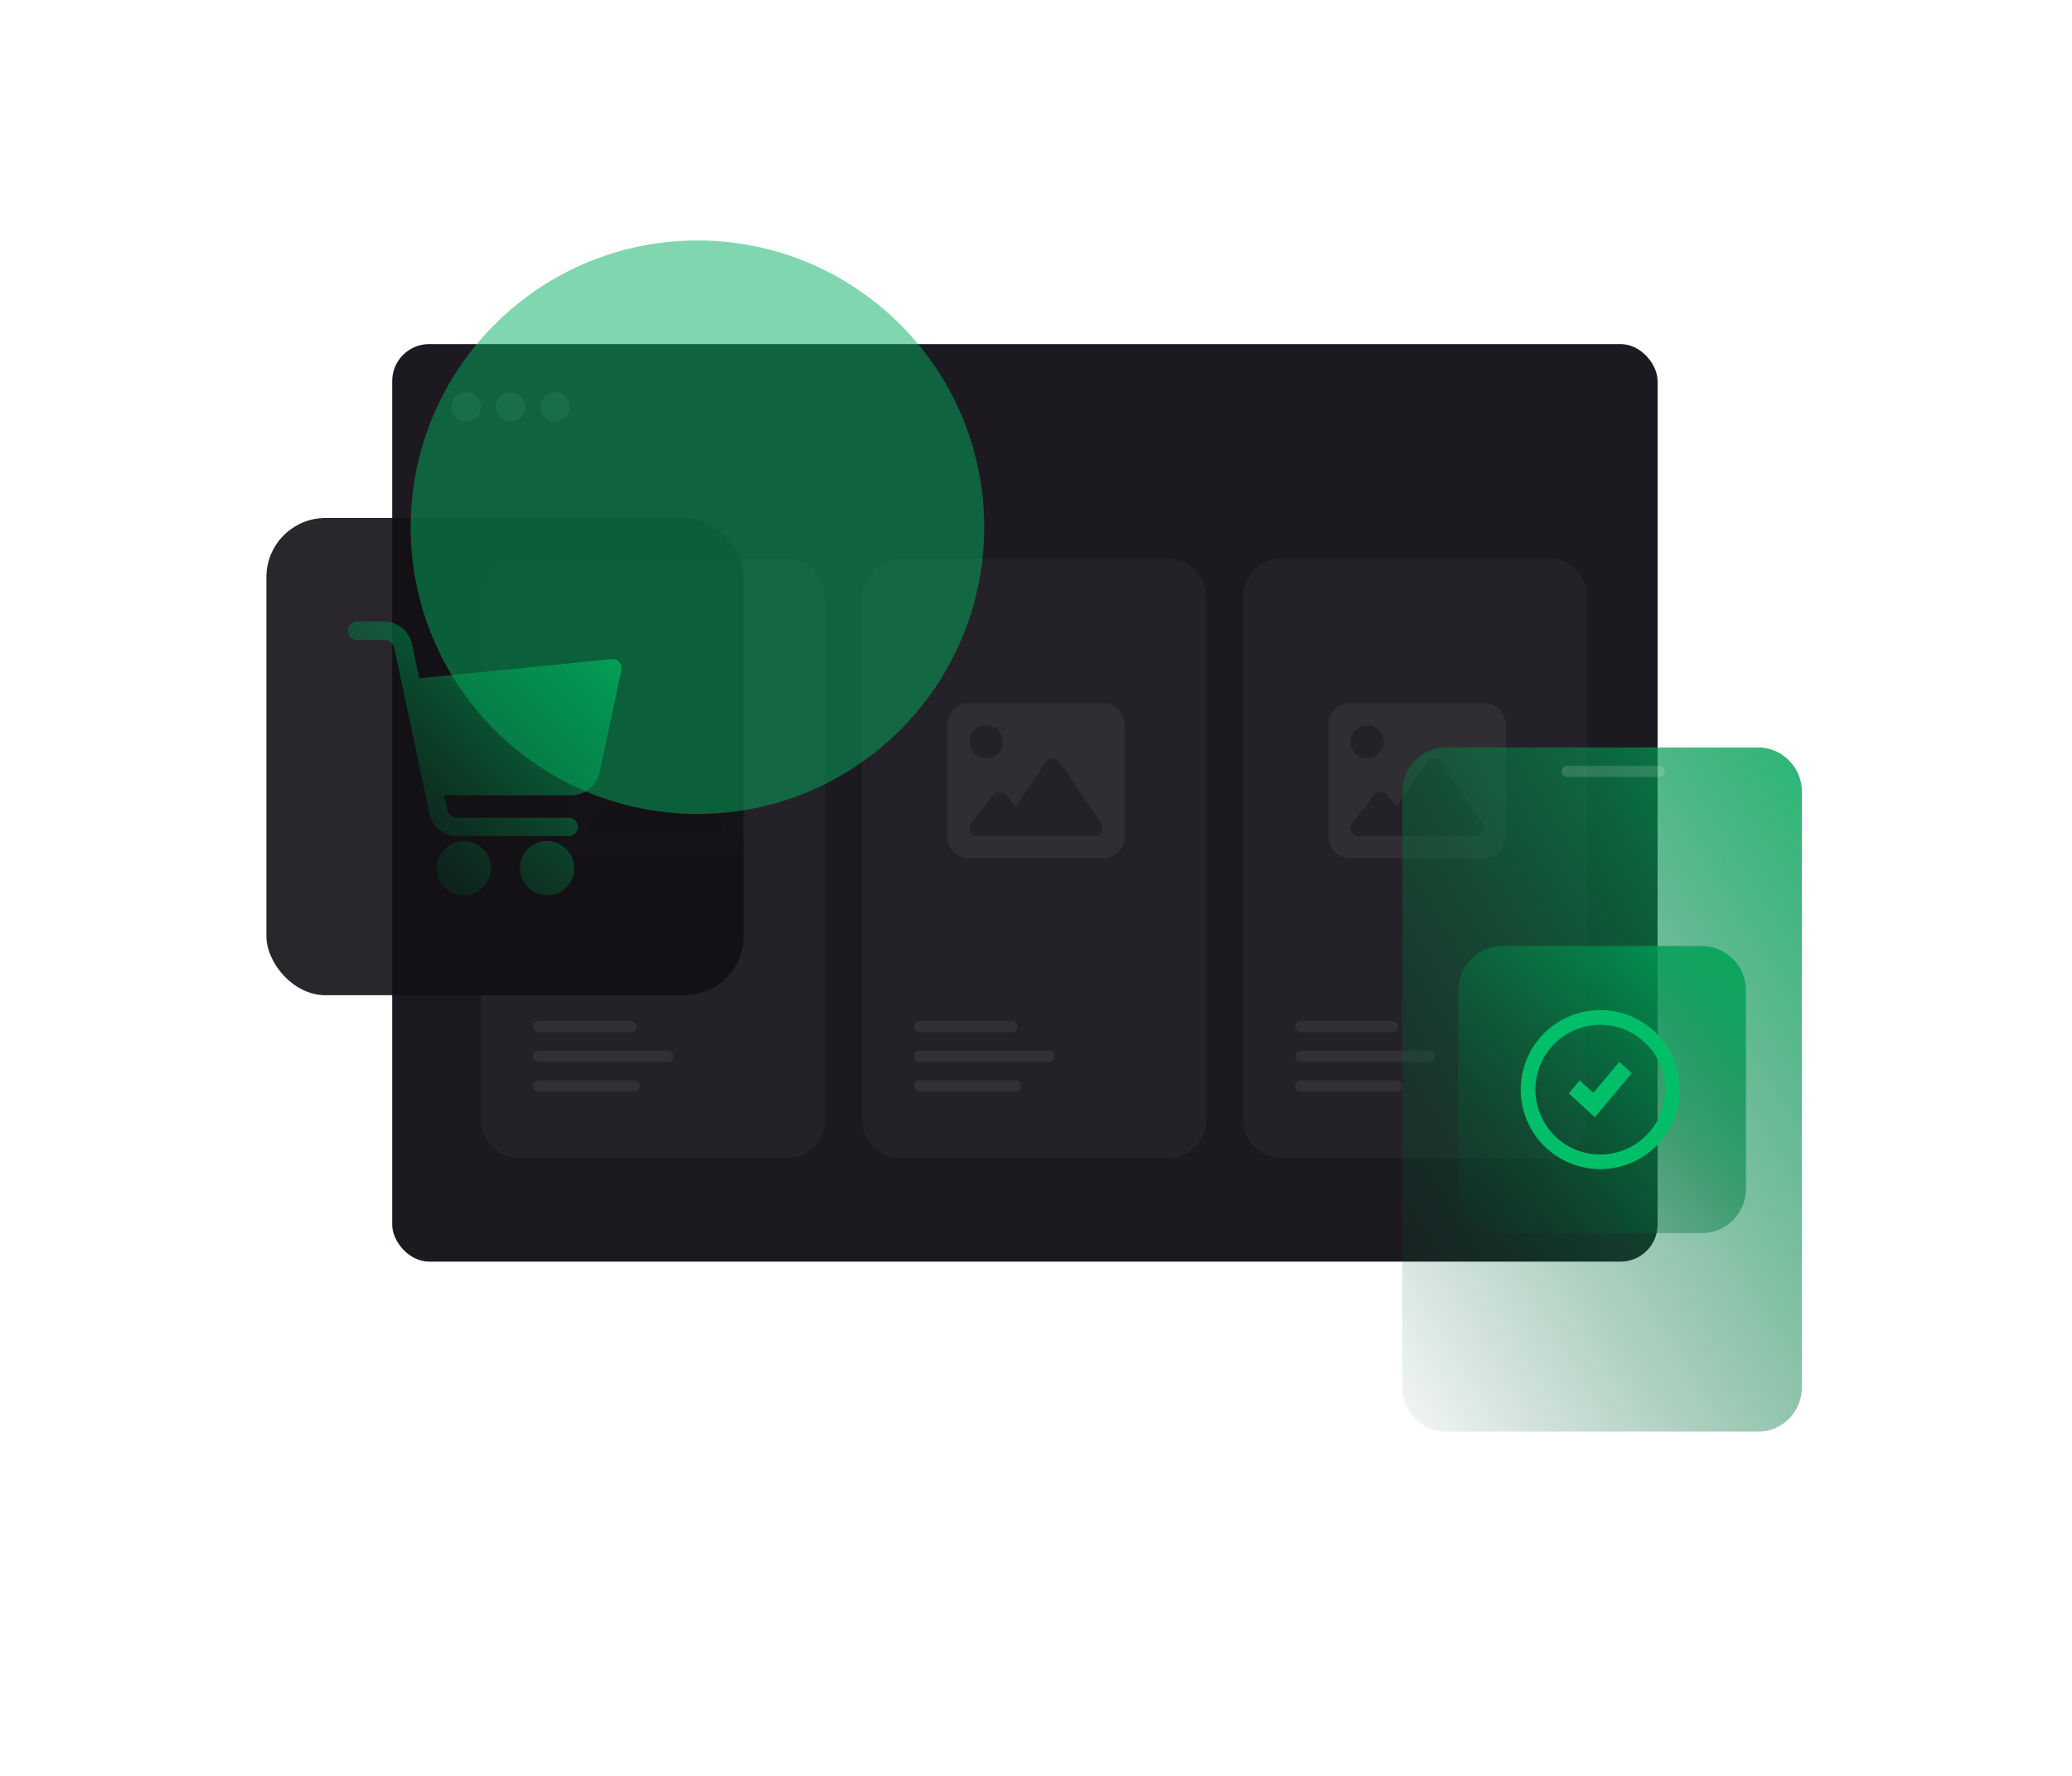 <?xml version="1.0" encoding="UTF-8"?> <svg xmlns="http://www.w3.org/2000/svg" width="560" height="480" viewBox="0 0 560 480" fill="none"><g clip-path="url(#clip0_1229_528)"><g filter="url(#filter0_b_1229_528)"><rect x="106" y="93" width="342" height="248" rx="10" fill="#1C1A20"></rect></g><g opacity="0.5" filter="url(#filter1_b_1229_528)"><path d="M212.671 151H140.329C134.625 151 130 155.694 130 161.484V302.516C130 308.306 134.625 313 140.329 313H212.671C218.375 313 223 308.306 223 302.516V161.484C223 155.694 218.375 151 212.671 151Z" fill="#2C2A30"></path></g><g opacity="0.9" filter="url(#filter2_b_1229_528)"><path d="M153 196C153 192.691 155.691 190 159 190H195C198.309 190 201 192.691 201 196V226C201 229.309 198.309 232 195 232H159C155.691 232 153 229.309 153 226V196ZM183.356 205.984C182.934 205.366 182.241 205 181.5 205C180.759 205 180.056 205.366 179.644 205.984L171.487 217.947L169.003 214.844C168.572 214.309 167.925 214 167.25 214C166.575 214 165.919 214.309 165.497 214.844L159.497 222.344C158.953 223.019 158.85 223.947 159.225 224.725C159.6 225.503 160.387 226 161.25 226H192.75C193.584 226 194.353 225.541 194.738 224.8C195.122 224.059 195.075 223.169 194.606 222.484L183.356 205.984ZM163.5 205C164.693 205 165.838 204.526 166.682 203.682C167.526 202.838 168 201.693 168 200.5C168 199.307 167.526 198.162 166.682 197.318C165.838 196.474 164.693 196 163.5 196C162.307 196 161.162 196.474 160.318 197.318C159.474 198.162 159 199.307 159 200.5C159 201.693 159.474 202.838 160.318 203.682C161.162 204.526 162.307 205 163.5 205Z" fill="#313034"></path></g><g opacity="0.5" filter="url(#filter3_b_1229_528)"><rect x="144" y="276" width="28" height="3" rx="1.5" fill="#3D3D41"></rect></g><g opacity="0.5" filter="url(#filter4_b_1229_528)"><rect x="144" y="284" width="38" height="3" rx="1.5" fill="#3D3D41"></rect></g><g opacity="0.5" filter="url(#filter5_b_1229_528)"><rect x="144" y="292" width="29" height="3" rx="1.5" fill="#3D3D41"></rect></g><g opacity="0.5" filter="url(#filter6_b_1229_528)"><path d="M315.671 151H243.329C237.625 151 233 155.694 233 161.484V302.516C233 308.306 237.625 313 243.329 313H315.671C321.375 313 326 308.306 326 302.516V161.484C326 155.694 321.375 151 315.671 151Z" fill="#2C2A30"></path></g><g opacity="0.9" filter="url(#filter7_b_1229_528)"><path d="M256 196C256 192.691 258.691 190 262 190H298C301.309 190 304 192.691 304 196V226C304 229.309 301.309 232 298 232H262C258.691 232 256 229.309 256 226V196ZM286.356 205.984C285.934 205.366 285.241 205 284.5 205C283.759 205 283.056 205.366 282.644 205.984L274.487 217.947L272.003 214.844C271.572 214.309 270.925 214 270.25 214C269.575 214 268.919 214.309 268.497 214.844L262.497 222.344C261.953 223.019 261.85 223.947 262.225 224.725C262.6 225.503 263.387 226 264.25 226H295.75C296.584 226 297.353 225.541 297.738 224.8C298.122 224.059 298.075 223.169 297.606 222.484L286.356 205.984ZM266.5 205C267.693 205 268.838 204.526 269.682 203.682C270.526 202.838 271 201.693 271 200.5C271 199.307 270.526 198.162 269.682 197.318C268.838 196.474 267.693 196 266.5 196C265.307 196 264.162 196.474 263.318 197.318C262.474 198.162 262 199.307 262 200.5C262 201.693 262.474 202.838 263.318 203.682C264.162 204.526 265.307 205 266.5 205Z" fill="#313034"></path></g><g opacity="0.5" filter="url(#filter8_b_1229_528)"><rect x="247" y="276" width="28" height="3" rx="1.5" fill="#3D3D41"></rect></g><g opacity="0.5" filter="url(#filter9_b_1229_528)"><rect x="247" y="284" width="38" height="3" rx="1.5" fill="#3D3D41"></rect></g><g opacity="0.5" filter="url(#filter10_b_1229_528)"><rect x="247" y="292" width="29" height="3" rx="1.5" fill="#3D3D41"></rect></g><g opacity="0.5" filter="url(#filter11_b_1229_528)"><path d="M418.671 151H346.329C340.625 151 336 155.694 336 161.484V302.516C336 308.306 340.625 313 346.329 313H418.671C424.375 313 429 308.306 429 302.516V161.484C429 155.694 424.375 151 418.671 151Z" fill="#2C2A30"></path></g><g opacity="0.9" filter="url(#filter12_b_1229_528)"><path d="M359 196C359 192.691 361.691 190 365 190H401C404.309 190 407 192.691 407 196V226C407 229.309 404.309 232 401 232H365C361.691 232 359 229.309 359 226V196ZM389.356 205.984C388.934 205.366 388.241 205 387.5 205C386.759 205 386.056 205.366 385.644 205.984L377.487 217.947L375.003 214.844C374.572 214.309 373.925 214 373.25 214C372.575 214 371.919 214.309 371.497 214.844L365.497 222.344C364.953 223.019 364.85 223.947 365.225 224.725C365.6 225.503 366.387 226 367.25 226H398.75C399.584 226 400.353 225.541 400.738 224.8C401.122 224.059 401.075 223.169 400.606 222.484L389.356 205.984ZM369.5 205C370.693 205 371.838 204.526 372.682 203.682C373.526 202.838 374 201.693 374 200.5C374 199.307 373.526 198.162 372.682 197.318C371.838 196.474 370.693 196 369.5 196C368.307 196 367.162 196.474 366.318 197.318C365.474 198.162 365 199.307 365 200.5C365 201.693 365.474 202.838 366.318 203.682C367.162 204.526 368.307 205 369.5 205Z" fill="#313034"></path></g><g opacity="0.5" filter="url(#filter13_b_1229_528)"><rect x="350" y="276" width="28" height="3" rx="1.5" fill="#3D3D41"></rect></g><g opacity="0.5" filter="url(#filter14_b_1229_528)"><rect x="350" y="284" width="38" height="3" rx="1.5" fill="#3D3D41"></rect></g><g opacity="0.5" filter="url(#filter15_b_1229_528)"><rect x="350" y="292" width="29" height="3" rx="1.5" fill="#3D3D41"></rect></g><circle cx="126" cy="110" r="4" fill="#2E2E30"></circle><circle cx="138" cy="110" r="4" fill="#2E2E30"></circle><circle cx="150" cy="110" r="4" fill="#2E2E30"></circle><g clip-path="url(#clip1_1229_528)"><g opacity="0.9" filter="url(#filter16_b_1229_528)"><path d="M475.004 202H390.996C384.371 202 379 207.36 379 213.972V375.028C379 381.64 384.371 387 390.996 387H475.004C481.629 387 487 381.64 487 375.028V213.972C487 207.36 481.629 202 475.004 202Z" fill="url(#paint0_linear_1229_528)"></path></g><g filter="url(#filter17_b_1229_528)"><path d="M459.879 255.694H406.109C399.484 255.694 394.113 261.054 394.113 267.667V321.334C394.113 327.946 399.484 333.306 406.109 333.306H459.879C466.504 333.306 471.875 327.946 471.875 321.334V267.667C471.875 261.054 466.504 255.694 459.879 255.694Z" fill="url(#paint1_linear_1229_528)"></path></g><path d="M432.51 316C428.257 316.002 424.098 314.742 420.561 312.381C417.024 310.019 414.267 306.661 412.638 302.732C411.01 298.803 410.583 294.479 411.413 290.308C412.242 286.136 414.29 282.305 417.297 279.297C420.305 276.29 424.136 274.242 428.308 273.413C432.479 272.583 436.803 273.01 440.732 274.638C444.661 276.267 448.019 279.024 450.381 282.561C452.742 286.098 454.002 290.257 454 294.51C453.992 300.207 451.726 305.669 447.697 309.697C443.669 313.726 438.207 315.992 432.51 316ZM432.51 276.984C429.042 276.984 425.651 278.013 422.768 279.94C419.884 281.866 417.637 284.605 416.309 287.809C414.982 291.013 414.635 294.539 415.312 297.94C415.988 301.342 417.658 304.466 420.111 306.919C422.563 309.371 425.687 311.041 429.089 311.718C432.49 312.394 436.016 312.047 439.22 310.72C442.424 309.393 445.163 307.145 447.09 304.261C449.016 301.378 450.045 297.988 450.045 294.519C450.045 289.869 448.197 285.409 444.909 282.12C441.62 278.832 437.16 276.984 432.51 276.984Z" fill="#00BF68"></path><path d="M431.039 302L424 295.509L426.949 292L430.628 295.394L437.631 287L441 290.078L431.039 302Z" fill="#00BF68"></path><path opacity="0.15" d="M448.39 210H423.61C423.186 210 422.779 209.843 422.477 209.564C422.176 209.285 422.005 208.905 422 208.508C422 208.108 422.17 207.725 422.471 207.442C422.773 207.159 423.183 207 423.61 207H448.39C448.817 207 449.227 207.159 449.529 207.442C449.83 207.725 450 208.108 450 208.508C449.995 208.905 449.824 209.285 449.523 209.564C449.221 209.843 448.814 210 448.39 210Z" fill="white"></path></g><rect x="72" y="140" width="129" height="129" rx="16" fill="#121015" fill-opacity="0.9"></rect><g filter="url(#filter18_b_1229_528)"><path d="M96.5 173H104C105.287 173 106.291 173.823 106.549 175.11L108.962 186.5V186.564L110.957 195.863L116.041 219.897C116.781 223.436 119.934 225.977 123.538 225.977H153.72C154.377 225.977 155.007 225.716 155.471 225.252C155.936 224.787 156.197 224.157 156.197 223.5C156.197 222.843 155.936 222.213 155.471 221.748C155.007 221.284 154.377 221.023 153.72 221.023H123.538C122.251 221.023 121.125 220.122 120.867 218.835L120 215C121 215 121.356 215 122 215H154C157.958 215 161.249 212.561 162.053 208.7L167.942 181.095C168.027 180.715 168.019 180.321 167.918 179.946C167.817 179.57 167.626 179.225 167.362 178.939C167.105 178.646 166.78 178.42 166.416 178.28C166.051 178.139 165.659 178.09 165.271 178.135L113.306 183.347L111.343 174.113C110.635 170.574 107.45 168 103.846 168H96.445C95.094 168 94 169.094 94 170.477C94 171.861 95.116 173 96.5 173ZM147.863 242C148.826 242 149.78 241.811 150.67 241.443C151.56 241.075 152.368 240.535 153.05 239.855C153.731 239.174 154.271 238.366 154.64 237.477C155.009 236.587 155.199 235.634 155.2 234.671C155.2 233.708 155.011 232.754 154.643 231.865C154.275 230.975 153.735 230.166 153.054 229.485C152.374 228.804 151.565 228.263 150.676 227.895C149.786 227.526 148.833 227.336 147.87 227.335C145.925 227.334 144.059 228.106 142.684 229.48C141.308 230.855 140.534 232.72 140.534 234.664C140.533 236.609 141.305 238.474 142.679 239.85C144.054 241.226 145.919 241.999 147.863 242ZM125.372 242C127.318 242 129.184 241.227 130.56 239.851C131.935 238.476 132.708 236.61 132.708 234.664C132.708 232.719 131.935 230.853 130.56 229.477C129.184 228.102 127.318 227.329 125.372 227.329C123.426 227.329 121.56 228.102 120.185 229.477C118.809 230.853 118.036 232.719 118.036 234.664C118.036 236.61 118.809 238.476 120.185 239.851C121.56 241.227 123.426 242 125.372 242Z" fill="url(#paint2_linear_1229_528)"></path></g><g filter="url(#filter19_f_1229_528)"><circle cx="188.5" cy="142.5" r="77.5" fill="#02AF5F" fill-opacity="0.5"></circle></g></g><defs><filter id="filter0_b_1229_528" x="86" y="73" width="382" height="288" filterUnits="userSpaceOnUse" color-interpolation-filters="sRGB"><feFlood flood-opacity="0" result="BackgroundImageFix"></feFlood><feGaussianBlur in="BackgroundImageFix" stdDeviation="10"></feGaussianBlur><feComposite in2="SourceAlpha" operator="in" result="effect1_backgroundBlur_1229_528"></feComposite><feBlend mode="normal" in="SourceGraphic" in2="effect1_backgroundBlur_1229_528" result="shape"></feBlend></filter><filter id="filter1_b_1229_528" x="110" y="131" width="133" height="202" filterUnits="userSpaceOnUse" color-interpolation-filters="sRGB"><feFlood flood-opacity="0" result="BackgroundImageFix"></feFlood><feGaussianBlur in="BackgroundImageFix" stdDeviation="10"></feGaussianBlur><feComposite in2="SourceAlpha" operator="in" result="effect1_backgroundBlur_1229_528"></feComposite><feBlend mode="normal" in="SourceGraphic" in2="effect1_backgroundBlur_1229_528" result="shape"></feBlend></filter><filter id="filter2_b_1229_528" x="133" y="170" width="88" height="82" filterUnits="userSpaceOnUse" color-interpolation-filters="sRGB"><feFlood flood-opacity="0" result="BackgroundImageFix"></feFlood><feGaussianBlur in="BackgroundImageFix" stdDeviation="10"></feGaussianBlur><feComposite in2="SourceAlpha" operator="in" result="effect1_backgroundBlur_1229_528"></feComposite><feBlend mode="normal" in="SourceGraphic" in2="effect1_backgroundBlur_1229_528" result="shape"></feBlend></filter><filter id="filter3_b_1229_528" x="124" y="256" width="68" height="43" filterUnits="userSpaceOnUse" color-interpolation-filters="sRGB"><feFlood flood-opacity="0" result="BackgroundImageFix"></feFlood><feGaussianBlur in="BackgroundImageFix" stdDeviation="10"></feGaussianBlur><feComposite in2="SourceAlpha" operator="in" result="effect1_backgroundBlur_1229_528"></feComposite><feBlend mode="normal" in="SourceGraphic" in2="effect1_backgroundBlur_1229_528" result="shape"></feBlend></filter><filter id="filter4_b_1229_528" x="124" y="264" width="78" height="43" filterUnits="userSpaceOnUse" color-interpolation-filters="sRGB"><feFlood flood-opacity="0" result="BackgroundImageFix"></feFlood><feGaussianBlur in="BackgroundImageFix" stdDeviation="10"></feGaussianBlur><feComposite in2="SourceAlpha" operator="in" result="effect1_backgroundBlur_1229_528"></feComposite><feBlend mode="normal" in="SourceGraphic" in2="effect1_backgroundBlur_1229_528" result="shape"></feBlend></filter><filter id="filter5_b_1229_528" x="124" y="272" width="69" height="43" filterUnits="userSpaceOnUse" color-interpolation-filters="sRGB"><feFlood flood-opacity="0" result="BackgroundImageFix"></feFlood><feGaussianBlur in="BackgroundImageFix" stdDeviation="10"></feGaussianBlur><feComposite in2="SourceAlpha" operator="in" result="effect1_backgroundBlur_1229_528"></feComposite><feBlend mode="normal" in="SourceGraphic" in2="effect1_backgroundBlur_1229_528" result="shape"></feBlend></filter><filter id="filter6_b_1229_528" x="213" y="131" width="133" height="202" filterUnits="userSpaceOnUse" color-interpolation-filters="sRGB"><feFlood flood-opacity="0" result="BackgroundImageFix"></feFlood><feGaussianBlur in="BackgroundImageFix" stdDeviation="10"></feGaussianBlur><feComposite in2="SourceAlpha" operator="in" result="effect1_backgroundBlur_1229_528"></feComposite><feBlend mode="normal" in="SourceGraphic" in2="effect1_backgroundBlur_1229_528" result="shape"></feBlend></filter><filter id="filter7_b_1229_528" x="236" y="170" width="88" height="82" filterUnits="userSpaceOnUse" color-interpolation-filters="sRGB"><feFlood flood-opacity="0" result="BackgroundImageFix"></feFlood><feGaussianBlur in="BackgroundImageFix" stdDeviation="10"></feGaussianBlur><feComposite in2="SourceAlpha" operator="in" result="effect1_backgroundBlur_1229_528"></feComposite><feBlend mode="normal" in="SourceGraphic" in2="effect1_backgroundBlur_1229_528" result="shape"></feBlend></filter><filter id="filter8_b_1229_528" x="227" y="256" width="68" height="43" filterUnits="userSpaceOnUse" color-interpolation-filters="sRGB"><feFlood flood-opacity="0" result="BackgroundImageFix"></feFlood><feGaussianBlur in="BackgroundImageFix" stdDeviation="10"></feGaussianBlur><feComposite in2="SourceAlpha" operator="in" result="effect1_backgroundBlur_1229_528"></feComposite><feBlend mode="normal" in="SourceGraphic" in2="effect1_backgroundBlur_1229_528" result="shape"></feBlend></filter><filter id="filter9_b_1229_528" x="227" y="264" width="78" height="43" filterUnits="userSpaceOnUse" color-interpolation-filters="sRGB"><feFlood flood-opacity="0" result="BackgroundImageFix"></feFlood><feGaussianBlur in="BackgroundImageFix" stdDeviation="10"></feGaussianBlur><feComposite in2="SourceAlpha" operator="in" result="effect1_backgroundBlur_1229_528"></feComposite><feBlend mode="normal" in="SourceGraphic" in2="effect1_backgroundBlur_1229_528" result="shape"></feBlend></filter><filter id="filter10_b_1229_528" x="227" y="272" width="69" height="43" filterUnits="userSpaceOnUse" color-interpolation-filters="sRGB"><feFlood flood-opacity="0" result="BackgroundImageFix"></feFlood><feGaussianBlur in="BackgroundImageFix" stdDeviation="10"></feGaussianBlur><feComposite in2="SourceAlpha" operator="in" result="effect1_backgroundBlur_1229_528"></feComposite><feBlend mode="normal" in="SourceGraphic" in2="effect1_backgroundBlur_1229_528" result="shape"></feBlend></filter><filter id="filter11_b_1229_528" x="316" y="131" width="133" height="202" filterUnits="userSpaceOnUse" color-interpolation-filters="sRGB"><feFlood flood-opacity="0" result="BackgroundImageFix"></feFlood><feGaussianBlur in="BackgroundImageFix" stdDeviation="10"></feGaussianBlur><feComposite in2="SourceAlpha" operator="in" result="effect1_backgroundBlur_1229_528"></feComposite><feBlend mode="normal" in="SourceGraphic" in2="effect1_backgroundBlur_1229_528" result="shape"></feBlend></filter><filter id="filter12_b_1229_528" x="339" y="170" width="88" height="82" filterUnits="userSpaceOnUse" color-interpolation-filters="sRGB"><feFlood flood-opacity="0" result="BackgroundImageFix"></feFlood><feGaussianBlur in="BackgroundImageFix" stdDeviation="10"></feGaussianBlur><feComposite in2="SourceAlpha" operator="in" result="effect1_backgroundBlur_1229_528"></feComposite><feBlend mode="normal" in="SourceGraphic" in2="effect1_backgroundBlur_1229_528" result="shape"></feBlend></filter><filter id="filter13_b_1229_528" x="330" y="256" width="68" height="43" filterUnits="userSpaceOnUse" color-interpolation-filters="sRGB"><feFlood flood-opacity="0" result="BackgroundImageFix"></feFlood><feGaussianBlur in="BackgroundImageFix" stdDeviation="10"></feGaussianBlur><feComposite in2="SourceAlpha" operator="in" result="effect1_backgroundBlur_1229_528"></feComposite><feBlend mode="normal" in="SourceGraphic" in2="effect1_backgroundBlur_1229_528" result="shape"></feBlend></filter><filter id="filter14_b_1229_528" x="330" y="264" width="78" height="43" filterUnits="userSpaceOnUse" color-interpolation-filters="sRGB"><feFlood flood-opacity="0" result="BackgroundImageFix"></feFlood><feGaussianBlur in="BackgroundImageFix" stdDeviation="10"></feGaussianBlur><feComposite in2="SourceAlpha" operator="in" result="effect1_backgroundBlur_1229_528"></feComposite><feBlend mode="normal" in="SourceGraphic" in2="effect1_backgroundBlur_1229_528" result="shape"></feBlend></filter><filter id="filter15_b_1229_528" x="330" y="272" width="69" height="43" filterUnits="userSpaceOnUse" color-interpolation-filters="sRGB"><feFlood flood-opacity="0" result="BackgroundImageFix"></feFlood><feGaussianBlur in="BackgroundImageFix" stdDeviation="10"></feGaussianBlur><feComposite in2="SourceAlpha" operator="in" result="effect1_backgroundBlur_1229_528"></feComposite><feBlend mode="normal" in="SourceGraphic" in2="effect1_backgroundBlur_1229_528" result="shape"></feBlend></filter><filter id="filter16_b_1229_528" x="359" y="182" width="148" height="225" filterUnits="userSpaceOnUse" color-interpolation-filters="sRGB"><feFlood flood-opacity="0" result="BackgroundImageFix"></feFlood><feGaussianBlur in="BackgroundImageFix" stdDeviation="10"></feGaussianBlur><feComposite in2="SourceAlpha" operator="in" result="effect1_backgroundBlur_1229_528"></feComposite><feBlend mode="normal" in="SourceGraphic" in2="effect1_backgroundBlur_1229_528" result="shape"></feBlend></filter><filter id="filter17_b_1229_528" x="374.113" y="235.694" width="117.762" height="117.612" filterUnits="userSpaceOnUse" color-interpolation-filters="sRGB"><feFlood flood-opacity="0" result="BackgroundImageFix"></feFlood><feGaussianBlur in="BackgroundImageFix" stdDeviation="10"></feGaussianBlur><feComposite in2="SourceAlpha" operator="in" result="effect1_backgroundBlur_1229_528"></feComposite><feBlend mode="normal" in="SourceGraphic" in2="effect1_backgroundBlur_1229_528" result="shape"></feBlend></filter><filter id="filter18_b_1229_528" x="74" y="148" width="114" height="114" filterUnits="userSpaceOnUse" color-interpolation-filters="sRGB"><feFlood flood-opacity="0" result="BackgroundImageFix"></feFlood><feGaussianBlur in="BackgroundImageFix" stdDeviation="10"></feGaussianBlur><feComposite in2="SourceAlpha" operator="in" result="effect1_backgroundBlur_1229_528"></feComposite><feBlend mode="normal" in="SourceGraphic" in2="effect1_backgroundBlur_1229_528" result="shape"></feBlend></filter><filter id="filter19_f_1229_528" x="11" y="-35" width="355" height="355" filterUnits="userSpaceOnUse" color-interpolation-filters="sRGB"><feFlood flood-opacity="0" result="BackgroundImageFix"></feFlood><feBlend mode="normal" in="SourceGraphic" in2="BackgroundImageFix" result="shape"></feBlend><feGaussianBlur stdDeviation="50" result="effect1_foregroundBlur_1229_528"></feGaussianBlur></filter><linearGradient id="paint0_linear_1229_528" x1="491.685" y1="183.234" x2="310.702" y2="293.913" gradientUnits="userSpaceOnUse"><stop stop-color="#02AF5F"></stop><stop offset="1" stop-color="#014928" stop-opacity="0"></stop></linearGradient><linearGradient id="paint1_linear_1229_528" x1="475.248" y1="247.821" x2="390.054" y2="337.239" gradientUnits="userSpaceOnUse"><stop stop-color="#02AF5F"></stop><stop offset="1" stop-color="#014928" stop-opacity="0"></stop></linearGradient><linearGradient id="paint2_linear_1229_528" x1="171.21" y1="160.494" x2="89.973" y2="245.593" gradientUnits="userSpaceOnUse"><stop stop-color="#02AF5F"></stop><stop offset="1" stop-color="#014928" stop-opacity="0"></stop></linearGradient><clipPath id="clip0_1229_528"><rect width="560" height="480" fill="white"></rect></clipPath><clipPath id="clip1_1229_528"><rect width="108" height="185" fill="white" transform="translate(379 202)"></rect></clipPath></defs></svg> 
